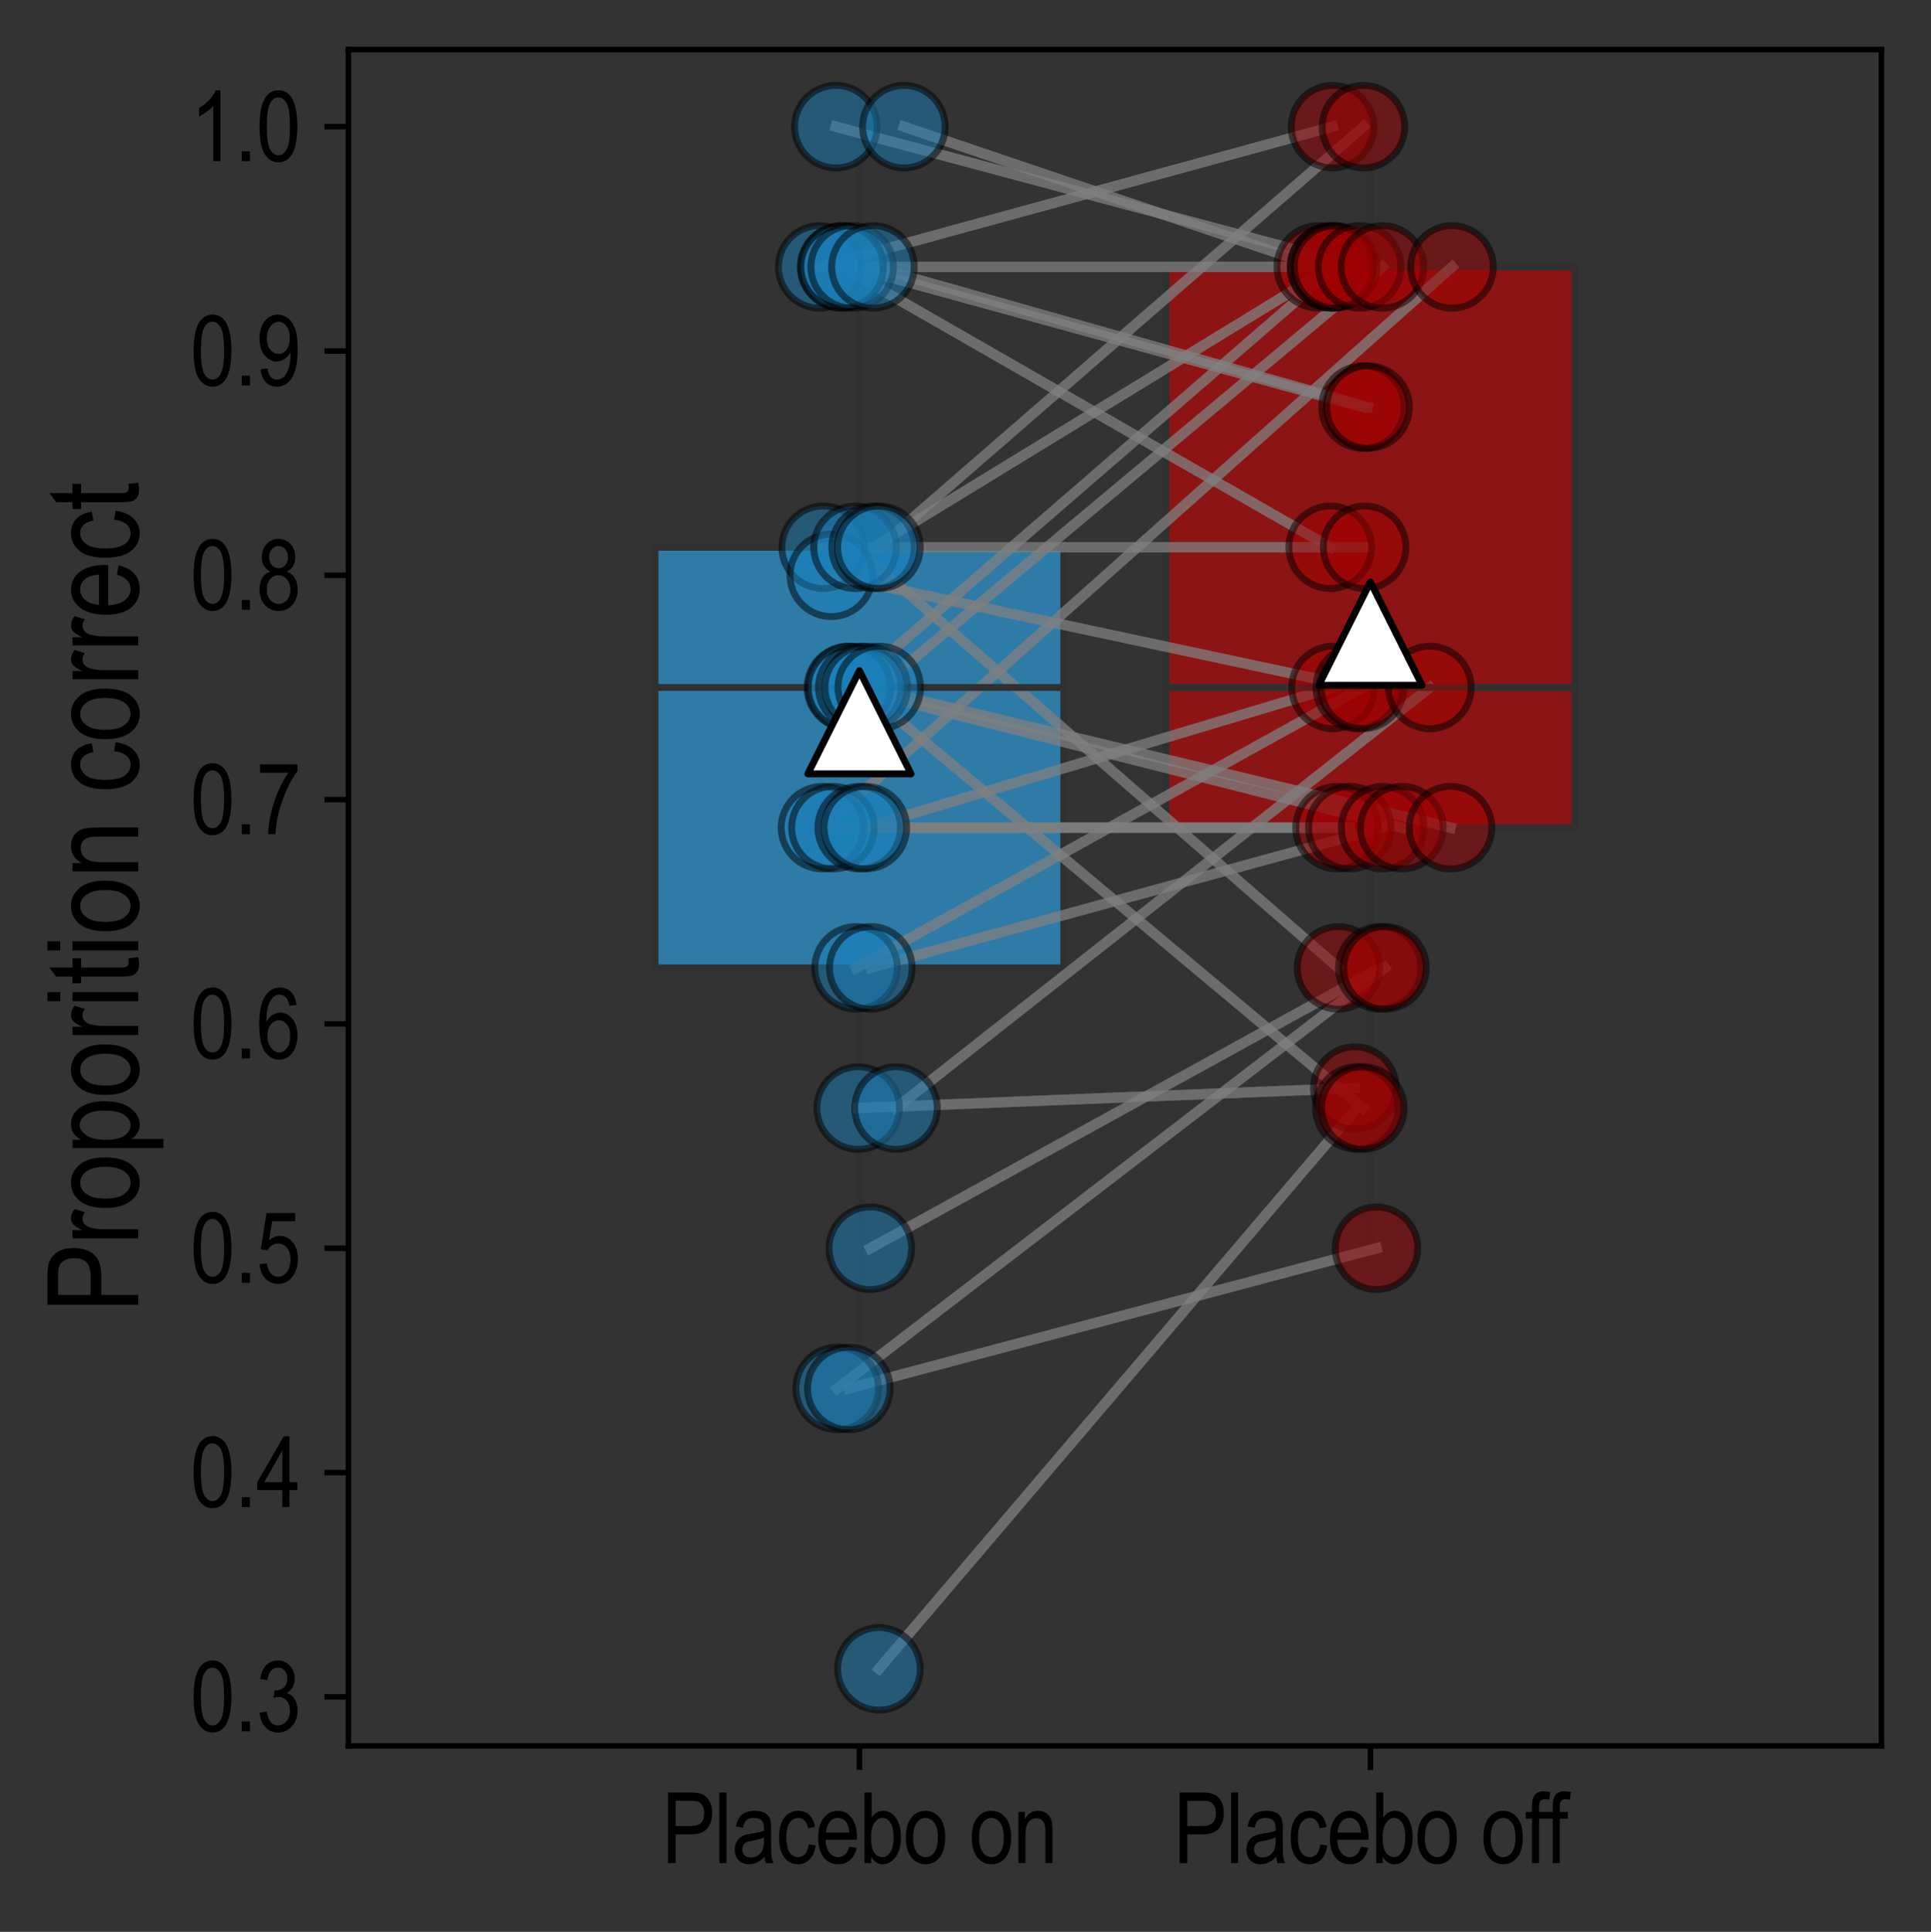 <?xml version="1.0" encoding="utf-8" standalone="no"?>
<!DOCTYPE svg PUBLIC "-//W3C//DTD SVG 1.1//EN"
  "http://www.w3.org/Graphics/SVG/1.1/DTD/svg11.dtd">
<svg xmlns:xlink="http://www.w3.org/1999/xlink" width="280.554pt" height="280.643pt" viewBox="0 0 280.554 280.643" xmlns="http://www.w3.org/2000/svg" version="1.1">
 <rect x="0" y="0" width="280.554" height="280.643" fill="#333333" stroke="none"/>
 <defs>
  <style type="text/css">*{stroke-linejoin: round; stroke-linecap: butt}</style>
 </defs>
 <g id="figure_1">
  <g id="patch_1">
   <path d="M 0 280.643 
L 280.554 280.643 
L 280.554 0 
L 0 0 
L 0 280.643 
z
" style="fill: none"/>
  </g>
  <g id="axes_1">
   <g id="patch_2">
    <path d="M 50.624 253.64 
L 273.354 253.64 
L 273.354 7.2 
L 50.624 7.2 
L 50.624 253.64 
z
" style="fill: none"/>
   </g>
   <g id="matplotlib.axis_1">
    <g id="xtick_1">
     <g id="line2d_1">
      <defs>
       <path id="mcbadfad4fe" d="M 0 0 
L 0 3.5 
" style="stroke: #000000; stroke-width: 0.8"/>
      </defs>
      <g>
       <use xlink:href="#mcbadfad4fe" x="124.867" y="253.64" style="stroke: #000000; stroke-width: 0.8"/>
      </g>
     </g>
     <g id="text_1">
      <!-- Placebo on -->
      <g transform="translate(96.141 270.661) scale(0.14 -0.14)">
       <defs>
        <path id="ArialNarrow-50" d="M 406 0 
L 406 4581 
L 1822 4581 
Q 2322 4581 2559 4494 
Q 2884 4375 3078 4053 
Q 3272 3731 3272 3263 
Q 3272 2644 2956 2253 
Q 2641 1863 1866 1863 
L 903 1863 
L 903 0 
L 406 0 
z
M 903 2403 
L 1875 2403 
Q 2334 2403 2546 2611 
Q 2759 2819 2759 3238 
Q 2759 3509 2654 3703 
Q 2550 3897 2401 3969 
Q 2253 4041 1866 4041 
L 903 4041 
L 903 2403 
z
" transform="scale(0.016)"/>
        <path id="ArialNarrow-6c" d="M 325 0 
L 325 4581 
L 784 4581 
L 784 0 
L 325 0 
z
" transform="scale(0.016)"/>
        <path id="ArialNarrow-61" d="M 2113 409 
Q 1881 169 1631 47 
Q 1381 -75 1113 -75 
Q 688 -75 434 181 
Q 181 438 181 872 
Q 181 1159 300 1381 
Q 419 1603 625 1728 
Q 831 1853 1250 1913 
Q 1813 1994 2075 2106 
L 2078 2250 
Q 2078 2591 1956 2728 
Q 1784 2928 1428 2928 
Q 1106 2928 947 2795 
Q 788 2663 713 2297 
L 259 2372 
Q 356 2906 651 3150 
Q 947 3394 1497 3394 
Q 1925 3394 2169 3233 
Q 2413 3072 2477 2834 
Q 2541 2597 2541 2141 
L 2541 1391 
Q 2541 603 2570 398 
Q 2600 194 2688 0 
L 2206 0 
Q 2134 172 2113 409 
z
M 2075 1666 
Q 1822 1541 1322 1453 
Q 1031 1403 915 1339 
Q 800 1275 736 1158 
Q 672 1041 672 888 
Q 672 650 819 508 
Q 966 366 1225 366 
Q 1472 366 1673 494 
Q 1875 622 1975 836 
Q 2075 1050 2075 1459 
L 2075 1666 
z
" transform="scale(0.016)"/>
        <path id="ArialNarrow-63" d="M 2122 1216 
L 2575 1144 
Q 2497 550 2183 237 
Q 1869 -75 1428 -75 
Q 894 -75 548 364 
Q 203 803 203 1663 
Q 203 2528 551 2961 
Q 900 3394 1447 3394 
Q 1869 3394 2158 3131 
Q 2447 2869 2528 2344 
L 2081 2259 
Q 2016 2597 1853 2764 
Q 1691 2931 1463 2931 
Q 1122 2931 898 2629 
Q 675 2328 675 1672 
Q 675 994 889 691 
Q 1103 388 1438 388 
Q 1700 388 1886 589 
Q 2072 791 2122 1216 
z
" transform="scale(0.016)"/>
        <path id="ArialNarrow-65" d="M 2200 1069 
L 2675 997 
Q 2556 466 2245 195 
Q 1934 -75 1475 -75 
Q 897 -75 539 364 
Q 181 803 181 1631 
Q 181 2491 542 2942 
Q 903 3394 1456 3394 
Q 1984 3394 2337 2950 
Q 2691 2506 2691 1666 
L 2688 1516 
L 656 1516 
Q 684 956 915 672 
Q 1147 388 1478 388 
Q 1997 388 2200 1069 
z
M 684 1978 
L 2203 1978 
Q 2172 2409 2019 2622 
Q 1797 2931 1453 2931 
Q 1144 2931 925 2673 
Q 706 2416 684 1978 
z
" transform="scale(0.016)"/>
        <path id="ArialNarrow-62" d="M 763 0 
L 334 0 
L 334 4581 
L 794 4581 
L 794 2947 
Q 941 3172 1127 3283 
Q 1313 3394 1541 3394 
Q 1859 3394 2120 3203 
Q 2381 3013 2537 2625 
Q 2694 2238 2694 1684 
Q 2694 841 2341 383 
Q 1988 -75 1516 -75 
Q 1278 -75 1089 48 
Q 900 172 763 416 
L 763 0 
z
M 756 1684 
Q 756 1169 850 912 
Q 944 656 1116 522 
Q 1288 388 1497 388 
Q 1781 388 2001 708 
Q 2222 1028 2222 1666 
Q 2222 2319 2009 2625 
Q 1797 2931 1488 2931 
Q 1203 2931 979 2611 
Q 756 2291 756 1684 
z
" transform="scale(0.016)"/>
        <path id="ArialNarrow-6f" d="M 166 1659 
Q 166 2519 527 2956 
Q 888 3394 1441 3394 
Q 1984 3394 2350 2956 
Q 2716 2519 2716 1694 
Q 2716 800 2356 362 
Q 1997 -75 1441 -75 
Q 894 -75 530 364 
Q 166 803 166 1659 
z
M 638 1659 
Q 638 1016 872 702 
Q 1106 388 1453 388 
Q 1778 388 2011 705 
Q 2244 1022 2244 1659 
Q 2244 2300 2009 2614 
Q 1775 2928 1428 2928 
Q 1100 2928 869 2612 
Q 638 2297 638 1659 
z
" transform="scale(0.016)"/>
        <path id="ArialNarrow-20" transform="scale(0.016)"/>
        <path id="ArialNarrow-6e" d="M 338 0 
L 338 3319 
L 753 3319 
L 753 2847 
Q 903 3122 1120 3258 
Q 1338 3394 1619 3394 
Q 1838 3394 2023 3308 
Q 2209 3222 2323 3083 
Q 2438 2944 2494 2722 
Q 2550 2500 2550 2041 
L 2550 0 
L 2088 0 
L 2088 2019 
Q 2088 2384 2025 2553 
Q 1963 2722 1830 2814 
Q 1697 2906 1522 2906 
Q 1191 2906 994 2659 
Q 797 2413 797 1813 
L 797 0 
L 338 0 
z
" transform="scale(0.016)"/>
       </defs>
       <use xlink:href="#ArialNarrow-50"/>
       <use xlink:href="#ArialNarrow-6c" transform="translate(54.688 0)"/>
       <use xlink:href="#ArialNarrow-61" transform="translate(72.9 0)"/>
       <use xlink:href="#ArialNarrow-63" transform="translate(118.506 0)"/>
       <use xlink:href="#ArialNarrow-65" transform="translate(159.521 0)"/>
       <use xlink:href="#ArialNarrow-62" transform="translate(205.127 0)"/>
       <use xlink:href="#ArialNarrow-6f" transform="translate(250.732 0)"/>
       <use xlink:href="#ArialNarrow-20" transform="translate(296.338 0)"/>
       <use xlink:href="#ArialNarrow-6f" transform="translate(319.141 0)"/>
       <use xlink:href="#ArialNarrow-6e" transform="translate(364.746 0)"/>
      </g>
     </g>
    </g>
    <g id="xtick_2">
     <g id="line2d_2">
      <g>
       <use xlink:href="#mcbadfad4fe" x="199.11" y="253.64" style="stroke: #000000; stroke-width: 0.8"/>
      </g>
     </g>
     <g id="text_2">
      <!-- Placebo off -->
      <g transform="translate(170.482 270.661) scale(0.14 -0.14)">
       <defs>
        <path id="ArialNarrow-66" d="M 469 0 
L 469 2881 
L 59 2881 
L 59 3319 
L 469 3319 
L 469 3672 
Q 469 4063 550 4258 
Q 631 4453 798 4556 
Q 966 4659 1219 4659 
Q 1416 4659 1650 4603 
L 1581 4113 
Q 1438 4144 1309 4144 
Q 1103 4144 1014 4036 
Q 925 3928 925 3625 
L 925 3319 
L 1456 3319 
L 1456 2881 
L 925 2881 
L 925 0 
L 469 0 
z
" transform="scale(0.016)"/>
       </defs>
       <use xlink:href="#ArialNarrow-50"/>
       <use xlink:href="#ArialNarrow-6c" transform="translate(54.688 0)"/>
       <use xlink:href="#ArialNarrow-61" transform="translate(72.9 0)"/>
       <use xlink:href="#ArialNarrow-63" transform="translate(118.506 0)"/>
       <use xlink:href="#ArialNarrow-65" transform="translate(159.521 0)"/>
       <use xlink:href="#ArialNarrow-62" transform="translate(205.127 0)"/>
       <use xlink:href="#ArialNarrow-6f" transform="translate(250.732 0)"/>
       <use xlink:href="#ArialNarrow-20" transform="translate(296.338 0)"/>
       <use xlink:href="#ArialNarrow-6f" transform="translate(319.141 0)"/>
       <use xlink:href="#ArialNarrow-66" transform="translate(364.746 0)"/>
       <use xlink:href="#ArialNarrow-66" transform="translate(386.174 0)"/>
      </g>
     </g>
    </g>
   </g>
   <g id="matplotlib.axis_2">
    <g id="ytick_1">
     <g id="line2d_3">
      <defs>
       <path id="m3535d8cd5a" d="M 0 0 
L -3.5 0 
" style="stroke: #000000; stroke-width: 0.8"/>
      </defs>
      <g>
       <use xlink:href="#m3535d8cd5a" x="50.624" y="246.512" style="stroke: #000000; stroke-width: 0.8"/>
      </g>
     </g>
     <g id="text_3">
      <!-- 0.3 -->
      <g transform="translate(27.662 251.522) scale(0.14 -0.14)">
       <defs>
        <path id="ArialNarrow-30" d="M 209 2259 
Q 209 3413 520 4006 
Q 831 4600 1438 4600 
Q 1975 4600 2284 4119 
Q 2659 3538 2659 2259 
Q 2659 1113 2350 517 
Q 2041 -78 1431 -78 
Q 894 -78 551 447 
Q 209 972 209 2259 
z
M 681 2259 
Q 681 1144 895 764 
Q 1109 384 1444 384 
Q 1759 384 1971 768 
Q 2184 1153 2184 2259 
Q 2184 3378 1970 3756 
Q 1756 4134 1416 4134 
Q 1103 4134 892 3750 
Q 681 3366 681 2259 
z
" transform="scale(0.016)"/>
        <path id="ArialNarrow-2e" d="M 484 0 
L 484 641 
L 1009 641 
L 1009 0 
L 484 0 
z
" transform="scale(0.016)"/>
        <path id="ArialNarrow-33" d="M 213 1209 
L 675 1284 
Q 819 384 1403 384 
Q 1719 384 1950 651 
Q 2181 919 2181 1344 
Q 2181 1744 1968 1987 
Q 1756 2231 1447 2231 
Q 1316 2231 1122 2169 
L 1175 2663 
L 1247 2656 
Q 1588 2656 1800 2865 
Q 2013 3075 2013 3425 
Q 2013 3747 1834 3942 
Q 1656 4138 1400 4138 
Q 1134 4138 951 3933 
Q 769 3728 719 3313 
L 259 3413 
Q 347 4000 653 4300 
Q 959 4600 1394 4600 
Q 1850 4600 2169 4262 
Q 2488 3925 2488 3413 
Q 2488 3100 2352 2859 
Q 2216 2619 1972 2481 
Q 2197 2419 2344 2275 
Q 2491 2131 2581 1890 
Q 2672 1650 2672 1353 
Q 2672 722 2300 320 
Q 1928 -81 1409 -81 
Q 928 -81 593 269 
Q 259 619 213 1209 
z
" transform="scale(0.016)"/>
       </defs>
       <use xlink:href="#ArialNarrow-30"/>
       <use xlink:href="#ArialNarrow-2e" transform="translate(45.605 0)"/>
       <use xlink:href="#ArialNarrow-33" transform="translate(68.408 0)"/>
      </g>
     </g>
    </g>
    <g id="ytick_2">
     <g id="line2d_4">
      <g>
       <use xlink:href="#m3535d8cd5a" x="50.624" y="213.924" style="stroke: #000000; stroke-width: 0.8"/>
      </g>
     </g>
     <g id="text_4">
      <!-- 0.4 -->
      <g transform="translate(27.662 218.935) scale(0.14 -0.14)">
       <defs>
        <path id="ArialNarrow-34" d="M 1688 0 
L 1688 1097 
L 59 1097 
L 59 1613 
L 1775 4581 
L 2150 4581 
L 2150 1613 
L 2659 1613 
L 2659 1097 
L 2150 1097 
L 2150 0 
L 1688 0 
z
M 1688 1613 
L 1688 3678 
L 513 1613 
L 1688 1613 
z
" transform="scale(0.016)"/>
       </defs>
       <use xlink:href="#ArialNarrow-30"/>
       <use xlink:href="#ArialNarrow-2e" transform="translate(45.605 0)"/>
       <use xlink:href="#ArialNarrow-34" transform="translate(68.408 0)"/>
      </g>
     </g>
    </g>
    <g id="ytick_3">
     <g id="line2d_5">
      <g>
       <use xlink:href="#m3535d8cd5a" x="50.624" y="181.337" style="stroke: #000000; stroke-width: 0.8"/>
      </g>
     </g>
     <g id="text_5">
      <!-- 0.5 -->
      <g transform="translate(27.662 186.348) scale(0.14 -0.14)">
       <defs>
        <path id="ArialNarrow-35" d="M 209 1200 
L 694 1250 
Q 750 813 948 598 
Q 1147 384 1409 384 
Q 1738 384 1975 686 
Q 2213 988 2213 1509 
Q 2213 2000 1983 2270 
Q 1753 2541 1406 2541 
Q 1197 2541 1014 2423 
Q 831 2306 725 2097 
L 291 2166 
L 656 4519 
L 2522 4519 
L 2522 3981 
L 1025 3981 
L 822 2750 
Q 1156 3038 1531 3038 
Q 2003 3038 2351 2636 
Q 2700 2234 2700 1553 
Q 2700 881 2351 401 
Q 2003 -78 1416 -78 
Q 928 -78 592 261 
Q 256 600 209 1200 
z
" transform="scale(0.016)"/>
       </defs>
       <use xlink:href="#ArialNarrow-30"/>
       <use xlink:href="#ArialNarrow-2e" transform="translate(45.605 0)"/>
       <use xlink:href="#ArialNarrow-35" transform="translate(68.408 0)"/>
      </g>
     </g>
    </g>
    <g id="ytick_4">
     <g id="line2d_6">
      <g>
       <use xlink:href="#m3535d8cd5a" x="50.624" y="148.75" style="stroke: #000000; stroke-width: 0.8"/>
      </g>
     </g>
     <g id="text_6">
      <!-- 0.6 -->
      <g transform="translate(27.662 153.761) scale(0.14 -0.14)">
       <defs>
        <path id="ArialNarrow-36" d="M 2603 3459 
L 2144 3416 
Q 2078 3769 1950 3919 
Q 1766 4138 1506 4138 
Q 1103 4138 859 3638 
Q 650 3206 647 2363 
Q 806 2663 1047 2817 
Q 1288 2972 1556 2972 
Q 2003 2972 2336 2567 
Q 2669 2163 2669 1484 
Q 2669 1025 2501 651 
Q 2334 278 2071 100 
Q 1809 -78 1494 -78 
Q 925 -78 556 434 
Q 188 947 188 2144 
Q 188 3472 566 4036 
Q 944 4600 1534 4600 
Q 1963 4600 2252 4308 
Q 2541 4016 2603 3459 
z
M 719 1484 
Q 719 988 953 686 
Q 1188 384 1497 384 
Q 1769 384 1983 668 
Q 2197 953 2197 1450 
Q 2197 1938 1984 2206 
Q 1772 2475 1466 2475 
Q 1166 2475 942 2208 
Q 719 1941 719 1484 
z
" transform="scale(0.016)"/>
       </defs>
       <use xlink:href="#ArialNarrow-30"/>
       <use xlink:href="#ArialNarrow-2e" transform="translate(45.605 0)"/>
       <use xlink:href="#ArialNarrow-36" transform="translate(68.408 0)"/>
      </g>
     </g>
    </g>
    <g id="ytick_5">
     <g id="line2d_7">
      <g>
       <use xlink:href="#m3535d8cd5a" x="50.624" y="116.163" style="stroke: #000000; stroke-width: 0.8"/>
      </g>
     </g>
     <g id="text_7">
      <!-- 0.7 -->
      <g transform="translate(27.662 121.174) scale(0.14 -0.14)">
       <defs>
        <path id="ArialNarrow-37" d="M 241 3981 
L 241 4522 
L 2672 4522 
L 2672 4084 
Q 2128 3378 1715 2245 
Q 1303 1113 1241 0 
L 766 0 
Q 775 575 948 1340 
Q 1122 2106 1425 2800 
Q 1728 3494 2078 3981 
L 241 3981 
z
" transform="scale(0.016)"/>
       </defs>
       <use xlink:href="#ArialNarrow-30"/>
       <use xlink:href="#ArialNarrow-2e" transform="translate(45.605 0)"/>
       <use xlink:href="#ArialNarrow-37" transform="translate(68.408 0)"/>
      </g>
     </g>
    </g>
    <g id="ytick_6">
     <g id="line2d_8">
      <g>
       <use xlink:href="#m3535d8cd5a" x="50.624" y="83.576" style="stroke: #000000; stroke-width: 0.8"/>
      </g>
     </g>
     <g id="text_8">
      <!-- 0.8 -->
      <g transform="translate(27.662 88.587) scale(0.14 -0.14)">
       <defs>
        <path id="ArialNarrow-38" d="M 919 2484 
Q 641 2609 498 2842 
Q 356 3075 356 3422 
Q 356 3944 664 4272 
Q 972 4600 1438 4600 
Q 1906 4600 2217 4265 
Q 2528 3931 2528 3403 
Q 2528 3072 2390 2842 
Q 2253 2613 1975 2484 
Q 2316 2350 2498 2050 
Q 2681 1750 2681 1306 
Q 2681 694 2326 308 
Q 1972 -78 1447 -78 
Q 916 -78 561 308 
Q 206 694 206 1322 
Q 206 1781 395 2079 
Q 584 2378 919 2484 
z
M 831 3438 
Q 831 3100 1009 2900 
Q 1188 2700 1447 2700 
Q 1700 2700 1878 2897 
Q 2056 3094 2056 3406 
Q 2056 3728 1873 3933 
Q 1691 4138 1441 4138 
Q 1191 4138 1011 3938 
Q 831 3738 831 3438 
z
M 678 1322 
Q 678 900 904 642 
Q 1131 384 1447 384 
Q 1766 384 1987 634 
Q 2209 884 2209 1303 
Q 2209 1725 1981 1983 
Q 1753 2241 1434 2241 
Q 1119 2241 898 1984 
Q 678 1728 678 1322 
z
" transform="scale(0.016)"/>
       </defs>
       <use xlink:href="#ArialNarrow-30"/>
       <use xlink:href="#ArialNarrow-2e" transform="translate(45.605 0)"/>
       <use xlink:href="#ArialNarrow-38" transform="translate(68.408 0)"/>
      </g>
     </g>
    </g>
    <g id="ytick_7">
     <g id="line2d_9">
      <g>
       <use xlink:href="#m3535d8cd5a" x="50.624" y="50.989" style="stroke: #000000; stroke-width: 0.8"/>
      </g>
     </g>
     <g id="text_9">
      <!-- 0.9 -->
      <g transform="translate(27.662 55.999) scale(0.14 -0.14)">
       <defs>
        <path id="ArialNarrow-39" d="M 278 1059 
L 722 1109 
Q 828 384 1347 384 
Q 1578 384 1767 542 
Q 1956 700 2087 1103 
Q 2219 1506 2219 2044 
L 2219 2156 
Q 2075 1878 1831 1715 
Q 1588 1553 1334 1553 
Q 875 1553 542 1954 
Q 209 2356 209 3053 
Q 209 3772 554 4186 
Q 900 4600 1394 4600 
Q 1744 4600 2047 4369 
Q 2350 4138 2515 3688 
Q 2681 3238 2681 2391 
Q 2681 1447 2503 925 
Q 2325 403 2020 162 
Q 1716 -78 1338 -78 
Q 909 -78 621 214 
Q 334 506 278 1059 
z
M 2169 3081 
Q 2169 3572 1950 3853 
Q 1731 4134 1447 4134 
Q 1150 4134 917 3834 
Q 684 3534 684 3034 
Q 684 2584 906 2317 
Q 1128 2050 1438 2050 
Q 1744 2050 1956 2319 
Q 2169 2588 2169 3081 
z
" transform="scale(0.016)"/>
       </defs>
       <use xlink:href="#ArialNarrow-30"/>
       <use xlink:href="#ArialNarrow-2e" transform="translate(45.605 0)"/>
       <use xlink:href="#ArialNarrow-39" transform="translate(68.408 0)"/>
      </g>
     </g>
    </g>
    <g id="ytick_8">
     <g id="line2d_10">
      <g>
       <use xlink:href="#m3535d8cd5a" x="50.624" y="18.402" style="stroke: #000000; stroke-width: 0.8"/>
      </g>
     </g>
     <g id="text_10">
      <!-- 1.0 -->
      <g transform="translate(27.662 23.412) scale(0.14 -0.14)">
       <defs>
        <path id="ArialNarrow-31" d="M 1947 0 
L 1484 0 
L 1484 3584 
Q 1325 3397 1056 3201 
Q 788 3006 563 2906 
L 563 3450 
Q 944 3669 1236 3984 
Q 1528 4300 1647 4600 
L 1947 4600 
L 1947 0 
z
" transform="scale(0.016)"/>
       </defs>
       <use xlink:href="#ArialNarrow-31"/>
       <use xlink:href="#ArialNarrow-2e" transform="translate(45.605 0)"/>
       <use xlink:href="#ArialNarrow-30" transform="translate(68.408 0)"/>
      </g>
     </g>
    </g>
    <g id="text_11">
     <!-- Proporition correct -->
     <g transform="translate(20.084 190.72) rotate(-90) scale(0.18 -0.18)">
      <defs>
       <path id="ArialNarrow-72" d="M 338 0 
L 338 3319 
L 753 3319 
L 753 2816 
Q 913 3166 1045 3280 
Q 1178 3394 1344 3394 
Q 1575 3394 1816 3213 
L 1659 2691 
Q 1488 2813 1325 2813 
Q 1178 2813 1056 2709 
Q 934 2606 884 2422 
Q 797 2100 797 1738 
L 797 0 
L 338 0 
z
" transform="scale(0.016)"/>
       <path id="ArialNarrow-70" d="M 338 -1272 
L 338 3319 
L 759 3319 
L 759 2888 
Q 916 3156 1106 3275 
Q 1297 3394 1544 3394 
Q 1866 3394 2125 3203 
Q 2384 3013 2542 2623 
Q 2700 2234 2700 1688 
Q 2700 841 2345 383 
Q 1991 -75 1513 -75 
Q 1300 -75 1115 34 
Q 931 144 797 344 
L 797 -1272 
L 338 -1272 
z
M 753 1641 
Q 753 997 968 692 
Q 1184 388 1491 388 
Q 1784 388 2006 703 
Q 2228 1019 2228 1678 
Q 2228 2328 2012 2640 
Q 1797 2953 1488 2953 
Q 1209 2953 981 2617 
Q 753 2281 753 1641 
z
" transform="scale(0.016)"/>
       <path id="ArialNarrow-69" d="M 338 3934 
L 338 4581 
L 797 4581 
L 797 3934 
L 338 3934 
z
M 338 0 
L 338 3319 
L 797 3319 
L 797 0 
L 338 0 
z
" transform="scale(0.016)"/>
       <path id="ArialNarrow-74" d="M 1366 503 
L 1428 6 
Q 1238 -44 1084 -44 
Q 844 -44 697 51 
Q 550 147 495 312 
Q 441 478 441 972 
L 441 2881 
L 103 2881 
L 103 3319 
L 441 3319 
L 441 4141 
L 900 4478 
L 900 3319 
L 1366 3319 
L 1366 2881 
L 900 2881 
L 900 941 
Q 900 672 941 594 
Q 1000 481 1163 481 
Q 1241 481 1366 503 
z
" transform="scale(0.016)"/>
      </defs>
      <use xlink:href="#ArialNarrow-50"/>
      <use xlink:href="#ArialNarrow-72" transform="translate(54.688 0)"/>
      <use xlink:href="#ArialNarrow-6f" transform="translate(81.982 0)"/>
      <use xlink:href="#ArialNarrow-70" transform="translate(127.588 0)"/>
      <use xlink:href="#ArialNarrow-6f" transform="translate(173.193 0)"/>
      <use xlink:href="#ArialNarrow-72" transform="translate(218.799 0)"/>
      <use xlink:href="#ArialNarrow-69" transform="translate(246.094 0)"/>
      <use xlink:href="#ArialNarrow-74" transform="translate(264.307 0)"/>
      <use xlink:href="#ArialNarrow-69" transform="translate(287.109 0)"/>
      <use xlink:href="#ArialNarrow-6f" transform="translate(305.322 0)"/>
      <use xlink:href="#ArialNarrow-6e" transform="translate(350.928 0)"/>
      <use xlink:href="#ArialNarrow-20" transform="translate(396.533 0)"/>
      <use xlink:href="#ArialNarrow-63" transform="translate(419.336 0)"/>
      <use xlink:href="#ArialNarrow-6f" transform="translate(460.352 0)"/>
      <use xlink:href="#ArialNarrow-72" transform="translate(505.957 0)"/>
      <use xlink:href="#ArialNarrow-72" transform="translate(533.252 0)"/>
      <use xlink:href="#ArialNarrow-65" transform="translate(560.547 0)"/>
      <use xlink:href="#ArialNarrow-63" transform="translate(606.152 0)"/>
      <use xlink:href="#ArialNarrow-74" transform="translate(647.168 0)"/>
     </g>
    </g>
   </g>
   <g id="patch_3">
    <path d="M 95.17 140.603 
L 154.564 140.603 
L 154.564 79.503 
L 95.17 79.503 
L 95.17 140.603 
z
" clip-path="url(#p3d2414ac9e)" style="fill: #2e7ba7; stroke: #303030; stroke-linejoin: miter"/>
   </g>
   <g id="line2d_11">
    <path d="M 124.867 140.603 
L 124.867 201.704 
" clip-path="url(#p3d2414ac9e)" style="fill: none; stroke: #303030"/>
   </g>
   <g id="line2d_12">
    <path d="M 124.867 79.503 
L 124.867 18.402 
" clip-path="url(#p3d2414ac9e)" style="fill: none; stroke: #303030"/>
   </g>
   <g id="patch_4">
    <path d="M 169.413 120.237 
L 228.808 120.237 
L 228.808 38.769 
L 169.413 38.769 
L 169.413 120.237 
z
" clip-path="url(#p3d2414ac9e)" style="fill: #8c1414; stroke: #303030; stroke-linejoin: miter"/>
   </g>
   <g id="line2d_13">
    <path d="M 199.11 120.237 
L 199.11 181.337 
" clip-path="url(#p3d2414ac9e)" style="fill: none; stroke: #303030"/>
   </g>
   <g id="line2d_14">
    <path d="M 199.11 38.769 
L 199.11 18.402 
" clip-path="url(#p3d2414ac9e)" style="fill: none; stroke: #303030"/>
   </g>
   <g id="line2d_15">
    <path d="M 131.324 18.402 
L 191.529 38.769 
" clip-path="url(#p3d2414ac9e)" style="fill: none; stroke: #808080; stroke-opacity: 0.5; stroke-width: 1.5; stroke-linecap: square"/>
   </g>
   <g id="line2d_16">
    <path d="M 125.725 120.237 
L 193.678 99.87 
" clip-path="url(#p3d2414ac9e)" style="fill: none; stroke: #808080; stroke-opacity: 0.5; stroke-width: 1.5; stroke-linecap: square"/>
   </g>
   <g id="line2d_17">
    <path d="M 124.686 160.97 
L 196.851 158.061 
" clip-path="url(#p3d2414ac9e)" style="fill: none; stroke: #808080; stroke-opacity: 0.5; stroke-width: 1.5; stroke-linecap: square"/>
   </g>
   <g id="line2d_18">
    <path d="M 123.33 201.704 
L 199.988 181.337 
" clip-path="url(#p3d2414ac9e)" style="fill: none; stroke: #808080; stroke-opacity: 0.5; stroke-width: 1.5; stroke-linecap: square"/>
   </g>
   <g id="line2d_19">
    <path d="M 122.268 38.769 
L 193.267 79.503 
" clip-path="url(#p3d2414ac9e)" style="fill: none; stroke: #808080; stroke-opacity: 0.5; stroke-width: 1.5; stroke-linecap: square"/>
   </g>
   <g id="line2d_20">
    <path d="M 121.435 18.402 
L 197.54 38.769 
" clip-path="url(#p3d2414ac9e)" style="fill: none; stroke: #808080; stroke-opacity: 0.5; stroke-width: 1.5; stroke-linecap: square"/>
   </g>
   <g id="line2d_21">
    <path d="M 121.016 120.237 
L 196.12 120.237 
" clip-path="url(#p3d2414ac9e)" style="fill: none; stroke: #808080; stroke-opacity: 0.5; stroke-width: 1.5; stroke-linecap: square"/>
   </g>
   <g id="line2d_22">
    <path d="M 119.096 38.769 
L 193.6 18.402 
" clip-path="url(#p3d2414ac9e)" style="fill: none; stroke: #808080; stroke-opacity: 0.5; stroke-width: 1.5; stroke-linecap: square"/>
   </g>
   <g id="line2d_23">
    <path d="M 124.229 79.503 
L 194.468 140.603 
" clip-path="url(#p3d2414ac9e)" style="fill: none; stroke: #808080; stroke-opacity: 0.5; stroke-width: 1.5; stroke-linecap: square"/>
   </g>
   <g id="line2d_24">
    <path d="M 126.831 38.769 
L 198.767 59.136 
" clip-path="url(#p3d2414ac9e)" style="fill: none; stroke: #808080; stroke-opacity: 0.5; stroke-width: 1.5; stroke-linecap: square"/>
   </g>
   <g id="line2d_25">
    <path d="M 119.495 120.237 
L 210.961 38.769 
" clip-path="url(#p3d2414ac9e)" style="fill: none; stroke: #808080; stroke-opacity: 0.5; stroke-width: 1.5; stroke-linecap: square"/>
   </g>
   <g id="line2d_26">
    <path d="M 123.811 38.769 
L 198.035 59.136 
" clip-path="url(#p3d2414ac9e)" style="fill: none; stroke: #808080; stroke-opacity: 0.5; stroke-width: 1.5; stroke-linecap: square"/>
   </g>
   <g id="line2d_27">
    <path d="M 124.834 120.237 
L 194.255 120.237 
" clip-path="url(#p3d2414ac9e)" style="fill: none; stroke: #808080; stroke-opacity: 0.5; stroke-width: 1.5; stroke-linecap: square"/>
   </g>
   <g id="line2d_28">
    <path d="M 123.26 99.87 
L 203.668 120.237 
" clip-path="url(#p3d2414ac9e)" style="fill: none; stroke: #808080; stroke-opacity: 0.5; stroke-width: 1.5; stroke-linecap: square"/>
   </g>
   <g id="line2d_29">
    <path d="M 119.6 79.503 
L 198.267 79.503 
" clip-path="url(#p3d2414ac9e)" style="fill: none; stroke: #808080; stroke-opacity: 0.5; stroke-width: 1.5; stroke-linecap: square"/>
   </g>
   <g id="line2d_30">
    <path d="M 126.445 181.337 
L 200.479 140.603 
" clip-path="url(#p3d2414ac9e)" style="fill: none; stroke: #808080; stroke-opacity: 0.5; stroke-width: 1.5; stroke-linecap: square"/>
   </g>
   <g id="line2d_31">
    <path d="M 124.923 99.87 
L 198 160.97 
" clip-path="url(#p3d2414ac9e)" style="fill: none; stroke: #808080; stroke-opacity: 0.5; stroke-width: 1.5; stroke-linecap: square"/>
   </g>
   <g id="line2d_32">
    <path d="M 120.78 83.576 
L 197.197 99.87 
" clip-path="url(#p3d2414ac9e)" style="fill: none; stroke: #808080; stroke-opacity: 0.5; stroke-width: 1.5; stroke-linecap: square"/>
   </g>
   <g id="line2d_33">
    <path d="M 123.433 99.87 
L 194.048 38.769 
" clip-path="url(#p3d2414ac9e)" style="fill: none; stroke: #808080; stroke-opacity: 0.5; stroke-width: 1.5; stroke-linecap: square"/>
   </g>
   <g id="line2d_34">
    <path d="M 125.857 99.87 
L 210.751 120.237 
" clip-path="url(#p3d2414ac9e)" style="fill: none; stroke: #808080; stroke-opacity: 0.5; stroke-width: 1.5; stroke-linecap: square"/>
   </g>
   <g id="line2d_35">
    <path d="M 126.52 140.603 
L 200.884 120.237 
" clip-path="url(#p3d2414ac9e)" style="fill: none; stroke: #808080; stroke-opacity: 0.5; stroke-width: 1.5; stroke-linecap: square"/>
   </g>
   <g id="line2d_36">
    <path d="M 127.703 242.438 
L 197.134 160.97 
" clip-path="url(#p3d2414ac9e)" style="fill: none; stroke: #808080; stroke-opacity: 0.5; stroke-width: 1.5; stroke-linecap: square"/>
   </g>
   <g id="line2d_37">
    <path d="M 127.697 79.503 
L 198.099 18.402 
" clip-path="url(#p3d2414ac9e)" style="fill: none; stroke: #808080; stroke-opacity: 0.5; stroke-width: 1.5; stroke-linecap: square"/>
   </g>
   <g id="line2d_38">
    <path d="M 122.371 38.769 
L 193.438 38.769 
" clip-path="url(#p3d2414ac9e)" style="fill: none; stroke: #808080; stroke-opacity: 0.5; stroke-width: 1.5; stroke-linecap: square"/>
   </g>
   <g id="line2d_39">
    <path d="M 127.751 99.87 
L 200.85 38.769 
" clip-path="url(#p3d2414ac9e)" style="fill: none; stroke: #808080; stroke-opacity: 0.5; stroke-width: 1.5; stroke-linecap: square"/>
   </g>
   <g id="line2d_40">
    <path d="M 124.375 140.603 
L 197.957 99.87 
" clip-path="url(#p3d2414ac9e)" style="fill: none; stroke: #808080; stroke-opacity: 0.5; stroke-width: 1.5; stroke-linecap: square"/>
   </g>
   <g id="line2d_41">
    <path d="M 130.179 160.97 
L 207.74 99.87 
" clip-path="url(#p3d2414ac9e)" style="fill: none; stroke: #808080; stroke-opacity: 0.5; stroke-width: 1.5; stroke-linecap: square"/>
   </g>
   <g id="line2d_42">
    <path d="M 126.85 79.503 
L 193.495 38.769 
" clip-path="url(#p3d2414ac9e)" style="fill: none; stroke: #808080; stroke-opacity: 0.5; stroke-width: 1.5; stroke-linecap: square"/>
   </g>
   <g id="line2d_43">
    <path d="M 121.634 201.704 
L 201.227 140.603 
" clip-path="url(#p3d2414ac9e)" style="fill: none; stroke: #808080; stroke-opacity: 0.5; stroke-width: 1.5; stroke-linecap: square"/>
   </g>
   <g id="line2d_44">
    <path d="M 131.324 18.402 
L 191.529 38.769 
" clip-path="url(#p3d2414ac9e)" style="fill: none; stroke: #808080; stroke-opacity: 0.5; stroke-width: 1.5; stroke-linecap: square"/>
   </g>
   <g id="line2d_45">
    <path d="M 125.725 120.237 
L 193.678 99.87 
" clip-path="url(#p3d2414ac9e)" style="fill: none; stroke: #808080; stroke-opacity: 0.5; stroke-width: 1.5; stroke-linecap: square"/>
   </g>
   <g id="line2d_46">
    <path d="M 124.686 160.97 
L 196.851 158.061 
" clip-path="url(#p3d2414ac9e)" style="fill: none; stroke: #808080; stroke-opacity: 0.5; stroke-width: 1.5; stroke-linecap: square"/>
   </g>
   <g id="line2d_47">
    <path d="M 123.33 201.704 
L 199.988 181.337 
" clip-path="url(#p3d2414ac9e)" style="fill: none; stroke: #808080; stroke-opacity: 0.5; stroke-width: 1.5; stroke-linecap: square"/>
   </g>
   <g id="line2d_48">
    <path d="M 122.268 38.769 
L 193.267 79.503 
" clip-path="url(#p3d2414ac9e)" style="fill: none; stroke: #808080; stroke-opacity: 0.5; stroke-width: 1.5; stroke-linecap: square"/>
   </g>
   <g id="line2d_49">
    <path d="M 121.435 18.402 
L 197.54 38.769 
" clip-path="url(#p3d2414ac9e)" style="fill: none; stroke: #808080; stroke-opacity: 0.5; stroke-width: 1.5; stroke-linecap: square"/>
   </g>
   <g id="line2d_50">
    <path d="M 121.016 120.237 
L 196.12 120.237 
" clip-path="url(#p3d2414ac9e)" style="fill: none; stroke: #808080; stroke-opacity: 0.5; stroke-width: 1.5; stroke-linecap: square"/>
   </g>
   <g id="line2d_51">
    <path d="M 119.096 38.769 
L 193.6 18.402 
" clip-path="url(#p3d2414ac9e)" style="fill: none; stroke: #808080; stroke-opacity: 0.5; stroke-width: 1.5; stroke-linecap: square"/>
   </g>
   <g id="line2d_52">
    <path d="M 124.229 79.503 
L 194.468 140.603 
" clip-path="url(#p3d2414ac9e)" style="fill: none; stroke: #808080; stroke-opacity: 0.5; stroke-width: 1.5; stroke-linecap: square"/>
   </g>
   <g id="line2d_53">
    <path d="M 126.831 38.769 
L 198.767 59.136 
" clip-path="url(#p3d2414ac9e)" style="fill: none; stroke: #808080; stroke-opacity: 0.5; stroke-width: 1.5; stroke-linecap: square"/>
   </g>
   <g id="line2d_54">
    <path d="M 119.495 120.237 
L 210.961 38.769 
" clip-path="url(#p3d2414ac9e)" style="fill: none; stroke: #808080; stroke-opacity: 0.5; stroke-width: 1.5; stroke-linecap: square"/>
   </g>
   <g id="line2d_55">
    <path d="M 123.811 38.769 
L 198.035 59.136 
" clip-path="url(#p3d2414ac9e)" style="fill: none; stroke: #808080; stroke-opacity: 0.5; stroke-width: 1.5; stroke-linecap: square"/>
   </g>
   <g id="line2d_56">
    <path d="M 124.834 120.237 
L 194.255 120.237 
" clip-path="url(#p3d2414ac9e)" style="fill: none; stroke: #808080; stroke-opacity: 0.5; stroke-width: 1.5; stroke-linecap: square"/>
   </g>
   <g id="line2d_57">
    <path d="M 123.26 99.87 
L 203.668 120.237 
" clip-path="url(#p3d2414ac9e)" style="fill: none; stroke: #808080; stroke-opacity: 0.5; stroke-width: 1.5; stroke-linecap: square"/>
   </g>
   <g id="line2d_58">
    <path d="M 119.6 79.503 
L 198.267 79.503 
" clip-path="url(#p3d2414ac9e)" style="fill: none; stroke: #808080; stroke-opacity: 0.5; stroke-width: 1.5; stroke-linecap: square"/>
   </g>
   <g id="line2d_59">
    <path d="M 126.445 181.337 
L 200.479 140.603 
" clip-path="url(#p3d2414ac9e)" style="fill: none; stroke: #808080; stroke-opacity: 0.5; stroke-width: 1.5; stroke-linecap: square"/>
   </g>
   <g id="line2d_60">
    <path d="M 124.923 99.87 
L 198 160.97 
" clip-path="url(#p3d2414ac9e)" style="fill: none; stroke: #808080; stroke-opacity: 0.5; stroke-width: 1.5; stroke-linecap: square"/>
   </g>
   <g id="line2d_61">
    <path d="M 120.78 83.576 
L 197.197 99.87 
" clip-path="url(#p3d2414ac9e)" style="fill: none; stroke: #808080; stroke-opacity: 0.5; stroke-width: 1.5; stroke-linecap: square"/>
   </g>
   <g id="line2d_62">
    <path d="M 123.433 99.87 
L 194.048 38.769 
" clip-path="url(#p3d2414ac9e)" style="fill: none; stroke: #808080; stroke-opacity: 0.5; stroke-width: 1.5; stroke-linecap: square"/>
   </g>
   <g id="line2d_63">
    <path d="M 125.857 99.87 
L 210.751 120.237 
" clip-path="url(#p3d2414ac9e)" style="fill: none; stroke: #808080; stroke-opacity: 0.5; stroke-width: 1.5; stroke-linecap: square"/>
   </g>
   <g id="line2d_64">
    <path d="M 126.52 140.603 
L 200.884 120.237 
" clip-path="url(#p3d2414ac9e)" style="fill: none; stroke: #808080; stroke-opacity: 0.5; stroke-width: 1.5; stroke-linecap: square"/>
   </g>
   <g id="line2d_65">
    <path d="M 127.703 242.438 
L 197.134 160.97 
" clip-path="url(#p3d2414ac9e)" style="fill: none; stroke: #808080; stroke-opacity: 0.5; stroke-width: 1.5; stroke-linecap: square"/>
   </g>
   <g id="line2d_66">
    <path d="M 127.697 79.503 
L 198.099 18.402 
" clip-path="url(#p3d2414ac9e)" style="fill: none; stroke: #808080; stroke-opacity: 0.5; stroke-width: 1.5; stroke-linecap: square"/>
   </g>
   <g id="line2d_67">
    <path d="M 122.371 38.769 
L 193.438 38.769 
" clip-path="url(#p3d2414ac9e)" style="fill: none; stroke: #808080; stroke-opacity: 0.5; stroke-width: 1.5; stroke-linecap: square"/>
   </g>
   <g id="line2d_68">
    <path d="M 127.751 99.87 
L 200.85 38.769 
" clip-path="url(#p3d2414ac9e)" style="fill: none; stroke: #808080; stroke-opacity: 0.5; stroke-width: 1.5; stroke-linecap: square"/>
   </g>
   <g id="line2d_69">
    <path d="M 124.375 140.603 
L 197.957 99.87 
" clip-path="url(#p3d2414ac9e)" style="fill: none; stroke: #808080; stroke-opacity: 0.5; stroke-width: 1.5; stroke-linecap: square"/>
   </g>
   <g id="line2d_70">
    <path d="M 130.179 160.97 
L 207.74 99.87 
" clip-path="url(#p3d2414ac9e)" style="fill: none; stroke: #808080; stroke-opacity: 0.5; stroke-width: 1.5; stroke-linecap: square"/>
   </g>
   <g id="line2d_71">
    <path d="M 126.85 79.503 
L 193.495 38.769 
" clip-path="url(#p3d2414ac9e)" style="fill: none; stroke: #808080; stroke-opacity: 0.5; stroke-width: 1.5; stroke-linecap: square"/>
   </g>
   <g id="line2d_72">
    <path d="M 121.634 201.704 
L 201.227 140.603 
" clip-path="url(#p3d2414ac9e)" style="fill: none; stroke: #808080; stroke-opacity: 0.5; stroke-width: 1.5; stroke-linecap: square"/>
   </g>
   <g id="line2d_73">
    <path d="M 95.17 99.87 
L 154.564 99.87 
" clip-path="url(#p3d2414ac9e)" style="fill: none; stroke: #303030"/>
   </g>
   <g id="line2d_74">
    <path d="M 169.413 99.87 
L 228.808 99.87 
" clip-path="url(#p3d2414ac9e)" style="fill: none; stroke: #303030"/>
   </g>
   <g id="patch_5">
    <path d="M 50.624 253.64 
L 50.624 7.2 
" style="fill: none; stroke: #000000; stroke-width: 0.8; stroke-linejoin: miter; stroke-linecap: square"/>
   </g>
   <g id="patch_6">
    <path d="M 273.354 253.64 
L 273.354 7.2 
" style="fill: none; stroke: #000000; stroke-width: 0.8; stroke-linejoin: miter; stroke-linecap: square"/>
   </g>
   <g id="patch_7">
    <path d="M 50.624 253.64 
L 273.354 253.64 
" style="fill: none; stroke: #000000; stroke-width: 0.8; stroke-linejoin: miter; stroke-linecap: square"/>
   </g>
   <g id="patch_8">
    <path d="M 50.624 7.2 
L 273.354 7.2 
" style="fill: none; stroke: #000000; stroke-width: 0.8; stroke-linejoin: miter; stroke-linecap: square"/>
   </g>
   <g id="PathCollection_1">
    <defs>
     <path id="mdd8b0f1aa1" d="M 0 6 
C 1.591 6 3.117 5.368 4.243 4.243 
C 5.368 3.117 6 1.591 6 0 
C 6 -1.591 5.368 -3.117 4.243 -4.243 
C 3.117 -5.368 1.591 -6 0 -6 
C -1.591 -6 -3.117 -5.368 -4.243 -4.243 
C -5.368 -3.117 -6 -1.591 -6 0 
C -6 1.591 -5.368 3.117 -4.243 4.243 
C -3.117 5.368 -1.591 6 0 6 
z
" style="stroke: #000000; stroke-opacity: 0.5"/>
    </defs>
    <g clip-path="url(#p3d2414ac9e)">
     <use xlink:href="#mdd8b0f1aa1" x="119.096" y="38.769" style="fill: #1a80bb; fill-opacity: 0.5; stroke: #000000; stroke-opacity: 0.5"/>
    </g>
   </g>
   <g id="PathCollection_2">
    <g clip-path="url(#p3d2414ac9e)">
     <use xlink:href="#mdd8b0f1aa1" x="119.495" y="120.237" style="fill: #1a80bb; fill-opacity: 0.5; stroke: #000000; stroke-opacity: 0.5"/>
    </g>
   </g>
   <g id="PathCollection_3">
    <g clip-path="url(#p3d2414ac9e)">
     <use xlink:href="#mdd8b0f1aa1" x="119.6" y="79.503" style="fill: #1a80bb; fill-opacity: 0.5; stroke: #000000; stroke-opacity: 0.5"/>
    </g>
   </g>
   <g id="PathCollection_4">
    <g clip-path="url(#p3d2414ac9e)">
     <use xlink:href="#mdd8b0f1aa1" x="120.78" y="83.576" style="fill: #1a80bb; fill-opacity: 0.5; stroke: #000000; stroke-opacity: 0.5"/>
    </g>
   </g>
   <g id="PathCollection_5">
    <g clip-path="url(#p3d2414ac9e)">
     <use xlink:href="#mdd8b0f1aa1" x="121.016" y="120.237" style="fill: #1a80bb; fill-opacity: 0.5; stroke: #000000; stroke-opacity: 0.5"/>
    </g>
   </g>
   <g id="PathCollection_6">
    <g clip-path="url(#p3d2414ac9e)">
     <use xlink:href="#mdd8b0f1aa1" x="121.435" y="18.402" style="fill: #1a80bb; fill-opacity: 0.5; stroke: #000000; stroke-opacity: 0.5"/>
    </g>
   </g>
   <g id="PathCollection_7">
    <g clip-path="url(#p3d2414ac9e)">
     <use xlink:href="#mdd8b0f1aa1" x="121.634" y="201.704" style="fill: #1a80bb; fill-opacity: 0.5; stroke: #000000; stroke-opacity: 0.5"/>
    </g>
   </g>
   <g id="PathCollection_8">
    <g clip-path="url(#p3d2414ac9e)">
     <use xlink:href="#mdd8b0f1aa1" x="122.268" y="38.769" style="fill: #1a80bb; fill-opacity: 0.5; stroke: #000000; stroke-opacity: 0.5"/>
    </g>
   </g>
   <g id="PathCollection_9">
    <g clip-path="url(#p3d2414ac9e)">
     <use xlink:href="#mdd8b0f1aa1" x="122.371" y="38.769" style="fill: #1a80bb; fill-opacity: 0.5; stroke: #000000; stroke-opacity: 0.5"/>
    </g>
   </g>
   <g id="PathCollection_10">
    <g clip-path="url(#p3d2414ac9e)">
     <use xlink:href="#mdd8b0f1aa1" x="123.26" y="99.87" style="fill: #1a80bb; fill-opacity: 0.5; stroke: #000000; stroke-opacity: 0.5"/>
    </g>
   </g>
   <g id="PathCollection_11">
    <g clip-path="url(#p3d2414ac9e)">
     <use xlink:href="#mdd8b0f1aa1" x="123.33" y="201.704" style="fill: #1a80bb; fill-opacity: 0.5; stroke: #000000; stroke-opacity: 0.5"/>
    </g>
   </g>
   <g id="PathCollection_12">
    <g clip-path="url(#p3d2414ac9e)">
     <use xlink:href="#mdd8b0f1aa1" x="123.433" y="99.87" style="fill: #1a80bb; fill-opacity: 0.5; stroke: #000000; stroke-opacity: 0.5"/>
    </g>
   </g>
   <g id="PathCollection_13">
    <g clip-path="url(#p3d2414ac9e)">
     <use xlink:href="#mdd8b0f1aa1" x="123.811" y="38.769" style="fill: #1a80bb; fill-opacity: 0.5; stroke: #000000; stroke-opacity: 0.5"/>
    </g>
   </g>
   <g id="PathCollection_14">
    <g clip-path="url(#p3d2414ac9e)">
     <use xlink:href="#mdd8b0f1aa1" x="124.229" y="79.503" style="fill: #1a80bb; fill-opacity: 0.5; stroke: #000000; stroke-opacity: 0.5"/>
    </g>
   </g>
   <g id="PathCollection_15">
    <g clip-path="url(#p3d2414ac9e)">
     <use xlink:href="#mdd8b0f1aa1" x="124.375" y="140.603" style="fill: #1a80bb; fill-opacity: 0.5; stroke: #000000; stroke-opacity: 0.5"/>
    </g>
   </g>
   <g id="PathCollection_16">
    <g clip-path="url(#p3d2414ac9e)">
     <use xlink:href="#mdd8b0f1aa1" x="124.686" y="160.97" style="fill: #1a80bb; fill-opacity: 0.5; stroke: #000000; stroke-opacity: 0.5"/>
    </g>
   </g>
   <g id="PathCollection_17">
    <g clip-path="url(#p3d2414ac9e)">
     <use xlink:href="#mdd8b0f1aa1" x="124.834" y="120.237" style="fill: #1a80bb; fill-opacity: 0.5; stroke: #000000; stroke-opacity: 0.5"/>
    </g>
   </g>
   <g id="PathCollection_18">
    <g clip-path="url(#p3d2414ac9e)">
     <use xlink:href="#mdd8b0f1aa1" x="124.923" y="99.87" style="fill: #1a80bb; fill-opacity: 0.5; stroke: #000000; stroke-opacity: 0.5"/>
    </g>
   </g>
   <g id="PathCollection_19">
    <g clip-path="url(#p3d2414ac9e)">
     <use xlink:href="#mdd8b0f1aa1" x="125.725" y="120.237" style="fill: #1a80bb; fill-opacity: 0.5; stroke: #000000; stroke-opacity: 0.5"/>
    </g>
   </g>
   <g id="PathCollection_20">
    <g clip-path="url(#p3d2414ac9e)">
     <use xlink:href="#mdd8b0f1aa1" x="125.857" y="99.87" style="fill: #1a80bb; fill-opacity: 0.5; stroke: #000000; stroke-opacity: 0.5"/>
    </g>
   </g>
   <g id="PathCollection_21">
    <g clip-path="url(#p3d2414ac9e)">
     <use xlink:href="#mdd8b0f1aa1" x="126.445" y="181.337" style="fill: #1a80bb; fill-opacity: 0.5; stroke: #000000; stroke-opacity: 0.5"/>
    </g>
   </g>
   <g id="PathCollection_22">
    <g clip-path="url(#p3d2414ac9e)">
     <use xlink:href="#mdd8b0f1aa1" x="126.52" y="140.603" style="fill: #1a80bb; fill-opacity: 0.5; stroke: #000000; stroke-opacity: 0.5"/>
    </g>
   </g>
   <g id="PathCollection_23">
    <g clip-path="url(#p3d2414ac9e)">
     <use xlink:href="#mdd8b0f1aa1" x="126.831" y="38.769" style="fill: #1a80bb; fill-opacity: 0.5; stroke: #000000; stroke-opacity: 0.5"/>
    </g>
   </g>
   <g id="PathCollection_24">
    <g clip-path="url(#p3d2414ac9e)">
     <use xlink:href="#mdd8b0f1aa1" x="126.85" y="79.503" style="fill: #1a80bb; fill-opacity: 0.5; stroke: #000000; stroke-opacity: 0.5"/>
    </g>
   </g>
   <g id="PathCollection_25">
    <g clip-path="url(#p3d2414ac9e)">
     <use xlink:href="#mdd8b0f1aa1" x="127.697" y="79.503" style="fill: #1a80bb; fill-opacity: 0.5; stroke: #000000; stroke-opacity: 0.5"/>
    </g>
   </g>
   <g id="PathCollection_26">
    <g clip-path="url(#p3d2414ac9e)">
     <use xlink:href="#mdd8b0f1aa1" x="127.703" y="242.438" style="fill: #1a80bb; fill-opacity: 0.5; stroke: #000000; stroke-opacity: 0.5"/>
    </g>
   </g>
   <g id="PathCollection_27">
    <g clip-path="url(#p3d2414ac9e)">
     <use xlink:href="#mdd8b0f1aa1" x="127.751" y="99.87" style="fill: #1a80bb; fill-opacity: 0.5; stroke: #000000; stroke-opacity: 0.5"/>
    </g>
   </g>
   <g id="PathCollection_28">
    <g clip-path="url(#p3d2414ac9e)">
     <use xlink:href="#mdd8b0f1aa1" x="130.179" y="160.97" style="fill: #1a80bb; fill-opacity: 0.5; stroke: #000000; stroke-opacity: 0.5"/>
    </g>
   </g>
   <g id="PathCollection_29">
    <g clip-path="url(#p3d2414ac9e)">
     <use xlink:href="#mdd8b0f1aa1" x="131.324" y="18.402" style="fill: #1a80bb; fill-opacity: 0.5; stroke: #000000; stroke-opacity: 0.5"/>
    </g>
   </g>
   <g id="PathCollection_30">
    <defs>
     <path id="m066c460b8d" d="M 0 6 
C 1.591 6 3.117 5.368 4.243 4.243 
C 5.368 3.117 6 1.591 6 0 
C 6 -1.591 5.368 -3.117 4.243 -4.243 
C 3.117 -5.368 1.591 -6 0 -6 
C -1.591 -6 -3.117 -5.368 -4.243 -4.243 
C -5.368 -3.117 -6 -1.591 -6 0 
C -6 1.591 -5.368 3.117 -4.243 4.243 
C -3.117 5.368 -1.591 6 0 6 
z
" style="stroke: #000000; stroke-opacity: 0.5"/>
    </defs>
    <g clip-path="url(#p3d2414ac9e)">
     <use xlink:href="#m066c460b8d" x="191.529" y="38.769" style="fill: #a00000; fill-opacity: 0.5; stroke: #000000; stroke-opacity: 0.5"/>
    </g>
   </g>
   <g id="PathCollection_31">
    <g clip-path="url(#p3d2414ac9e)">
     <use xlink:href="#m066c460b8d" x="193.267" y="79.503" style="fill: #a00000; fill-opacity: 0.5; stroke: #000000; stroke-opacity: 0.5"/>
    </g>
   </g>
   <g id="PathCollection_32">
    <g clip-path="url(#p3d2414ac9e)">
     <use xlink:href="#m066c460b8d" x="193.438" y="38.769" style="fill: #a00000; fill-opacity: 0.5; stroke: #000000; stroke-opacity: 0.5"/>
    </g>
   </g>
   <g id="PathCollection_33">
    <g clip-path="url(#p3d2414ac9e)">
     <use xlink:href="#m066c460b8d" x="193.495" y="38.769" style="fill: #a00000; fill-opacity: 0.5; stroke: #000000; stroke-opacity: 0.5"/>
    </g>
   </g>
   <g id="PathCollection_34">
    <g clip-path="url(#p3d2414ac9e)">
     <use xlink:href="#m066c460b8d" x="193.6" y="18.402" style="fill: #a00000; fill-opacity: 0.5; stroke: #000000; stroke-opacity: 0.5"/>
    </g>
   </g>
   <g id="PathCollection_35">
    <g clip-path="url(#p3d2414ac9e)">
     <use xlink:href="#m066c460b8d" x="193.678" y="99.87" style="fill: #a00000; fill-opacity: 0.5; stroke: #000000; stroke-opacity: 0.5"/>
    </g>
   </g>
   <g id="PathCollection_36">
    <g clip-path="url(#p3d2414ac9e)">
     <use xlink:href="#m066c460b8d" x="194.048" y="38.769" style="fill: #a00000; fill-opacity: 0.5; stroke: #000000; stroke-opacity: 0.5"/>
    </g>
   </g>
   <g id="PathCollection_37">
    <g clip-path="url(#p3d2414ac9e)">
     <use xlink:href="#m066c460b8d" x="194.255" y="120.237" style="fill: #a00000; fill-opacity: 0.5; stroke: #000000; stroke-opacity: 0.5"/>
    </g>
   </g>
   <g id="PathCollection_38">
    <g clip-path="url(#p3d2414ac9e)">
     <use xlink:href="#m066c460b8d" x="194.468" y="140.603" style="fill: #a00000; fill-opacity: 0.5; stroke: #000000; stroke-opacity: 0.5"/>
    </g>
   </g>
   <g id="PathCollection_39">
    <g clip-path="url(#p3d2414ac9e)">
     <use xlink:href="#m066c460b8d" x="196.12" y="120.237" style="fill: #a00000; fill-opacity: 0.5; stroke: #000000; stroke-opacity: 0.5"/>
    </g>
   </g>
   <g id="PathCollection_40">
    <g clip-path="url(#p3d2414ac9e)">
     <use xlink:href="#m066c460b8d" x="196.851" y="158.061" style="fill: #a00000; fill-opacity: 0.5; stroke: #000000; stroke-opacity: 0.5"/>
    </g>
   </g>
   <g id="PathCollection_41">
    <g clip-path="url(#p3d2414ac9e)">
     <use xlink:href="#m066c460b8d" x="197.134" y="160.97" style="fill: #a00000; fill-opacity: 0.5; stroke: #000000; stroke-opacity: 0.5"/>
    </g>
   </g>
   <g id="PathCollection_42">
    <g clip-path="url(#p3d2414ac9e)">
     <use xlink:href="#m066c460b8d" x="197.197" y="99.87" style="fill: #a00000; fill-opacity: 0.5; stroke: #000000; stroke-opacity: 0.5"/>
    </g>
   </g>
   <g id="PathCollection_43">
    <g clip-path="url(#p3d2414ac9e)">
     <use xlink:href="#m066c460b8d" x="197.54" y="38.769" style="fill: #a00000; fill-opacity: 0.5; stroke: #000000; stroke-opacity: 0.5"/>
    </g>
   </g>
   <g id="PathCollection_44">
    <g clip-path="url(#p3d2414ac9e)">
     <use xlink:href="#m066c460b8d" x="197.957" y="99.87" style="fill: #a00000; fill-opacity: 0.5; stroke: #000000; stroke-opacity: 0.5"/>
    </g>
   </g>
   <g id="PathCollection_45">
    <g clip-path="url(#p3d2414ac9e)">
     <use xlink:href="#m066c460b8d" x="198" y="160.97" style="fill: #a00000; fill-opacity: 0.5; stroke: #000000; stroke-opacity: 0.5"/>
    </g>
   </g>
   <g id="PathCollection_46">
    <g clip-path="url(#p3d2414ac9e)">
     <use xlink:href="#m066c460b8d" x="198.035" y="59.136" style="fill: #a00000; fill-opacity: 0.5; stroke: #000000; stroke-opacity: 0.5"/>
    </g>
   </g>
   <g id="PathCollection_47">
    <g clip-path="url(#p3d2414ac9e)">
     <use xlink:href="#m066c460b8d" x="198.099" y="18.402" style="fill: #a00000; fill-opacity: 0.5; stroke: #000000; stroke-opacity: 0.5"/>
    </g>
   </g>
   <g id="PathCollection_48">
    <g clip-path="url(#p3d2414ac9e)">
     <use xlink:href="#m066c460b8d" x="198.267" y="79.503" style="fill: #a00000; fill-opacity: 0.5; stroke: #000000; stroke-opacity: 0.5"/>
    </g>
   </g>
   <g id="PathCollection_49">
    <g clip-path="url(#p3d2414ac9e)">
     <use xlink:href="#m066c460b8d" x="198.767" y="59.136" style="fill: #a00000; fill-opacity: 0.5; stroke: #000000; stroke-opacity: 0.5"/>
    </g>
   </g>
   <g id="PathCollection_50">
    <g clip-path="url(#p3d2414ac9e)">
     <use xlink:href="#m066c460b8d" x="199.988" y="181.337" style="fill: #a00000; fill-opacity: 0.5; stroke: #000000; stroke-opacity: 0.5"/>
    </g>
   </g>
   <g id="PathCollection_51">
    <g clip-path="url(#p3d2414ac9e)">
     <use xlink:href="#m066c460b8d" x="200.479" y="140.603" style="fill: #a00000; fill-opacity: 0.5; stroke: #000000; stroke-opacity: 0.5"/>
    </g>
   </g>
   <g id="PathCollection_52">
    <g clip-path="url(#p3d2414ac9e)">
     <use xlink:href="#m066c460b8d" x="200.85" y="38.769" style="fill: #a00000; fill-opacity: 0.5; stroke: #000000; stroke-opacity: 0.5"/>
    </g>
   </g>
   <g id="PathCollection_53">
    <g clip-path="url(#p3d2414ac9e)">
     <use xlink:href="#m066c460b8d" x="200.884" y="120.237" style="fill: #a00000; fill-opacity: 0.5; stroke: #000000; stroke-opacity: 0.5"/>
    </g>
   </g>
   <g id="PathCollection_54">
    <g clip-path="url(#p3d2414ac9e)">
     <use xlink:href="#m066c460b8d" x="201.227" y="140.603" style="fill: #a00000; fill-opacity: 0.5; stroke: #000000; stroke-opacity: 0.5"/>
    </g>
   </g>
   <g id="PathCollection_55">
    <g clip-path="url(#p3d2414ac9e)">
     <use xlink:href="#m066c460b8d" x="203.668" y="120.237" style="fill: #a00000; fill-opacity: 0.5; stroke: #000000; stroke-opacity: 0.5"/>
    </g>
   </g>
   <g id="PathCollection_56">
    <g clip-path="url(#p3d2414ac9e)">
     <use xlink:href="#m066c460b8d" x="207.74" y="99.87" style="fill: #a00000; fill-opacity: 0.5; stroke: #000000; stroke-opacity: 0.5"/>
    </g>
   </g>
   <g id="PathCollection_57">
    <g clip-path="url(#p3d2414ac9e)">
     <use xlink:href="#m066c460b8d" x="210.751" y="120.237" style="fill: #a00000; fill-opacity: 0.5; stroke: #000000; stroke-opacity: 0.5"/>
    </g>
   </g>
   <g id="PathCollection_58">
    <g clip-path="url(#p3d2414ac9e)">
     <use xlink:href="#m066c460b8d" x="210.961" y="38.769" style="fill: #a00000; fill-opacity: 0.5; stroke: #000000; stroke-opacity: 0.5"/>
    </g>
   </g>
   <g id="line2d_75"/>
   <g id="line2d_76"/>
   <g id="line2d_77">
    <defs>
     <path id="m9a371add33" d="M 0 -7.5 
L -7.5 7.5 
L 7.5 7.5 
z
" style="stroke: #000000; stroke-linejoin: miter"/>
    </defs>
    <g clip-path="url(#p3d2414ac9e)">
     <use xlink:href="#m9a371add33" x="124.867" y="104.926" style="fill: #ffffff; stroke: #000000; stroke-linejoin: miter"/>
    </g>
   </g>
   <g id="line2d_78">
    <g clip-path="url(#p3d2414ac9e)">
     <use xlink:href="#m9a371add33" x="199.11" y="92.044" style="fill: #ffffff; stroke: #000000; stroke-linejoin: miter"/>
    </g>
   </g>
  </g>
 </g>
 <defs>
  <clipPath id="p3d2414ac9e">
   <rect x="50.624" y="7.2" width="222.73" height="246.44"/>
  </clipPath>
 </defs>
</svg>
